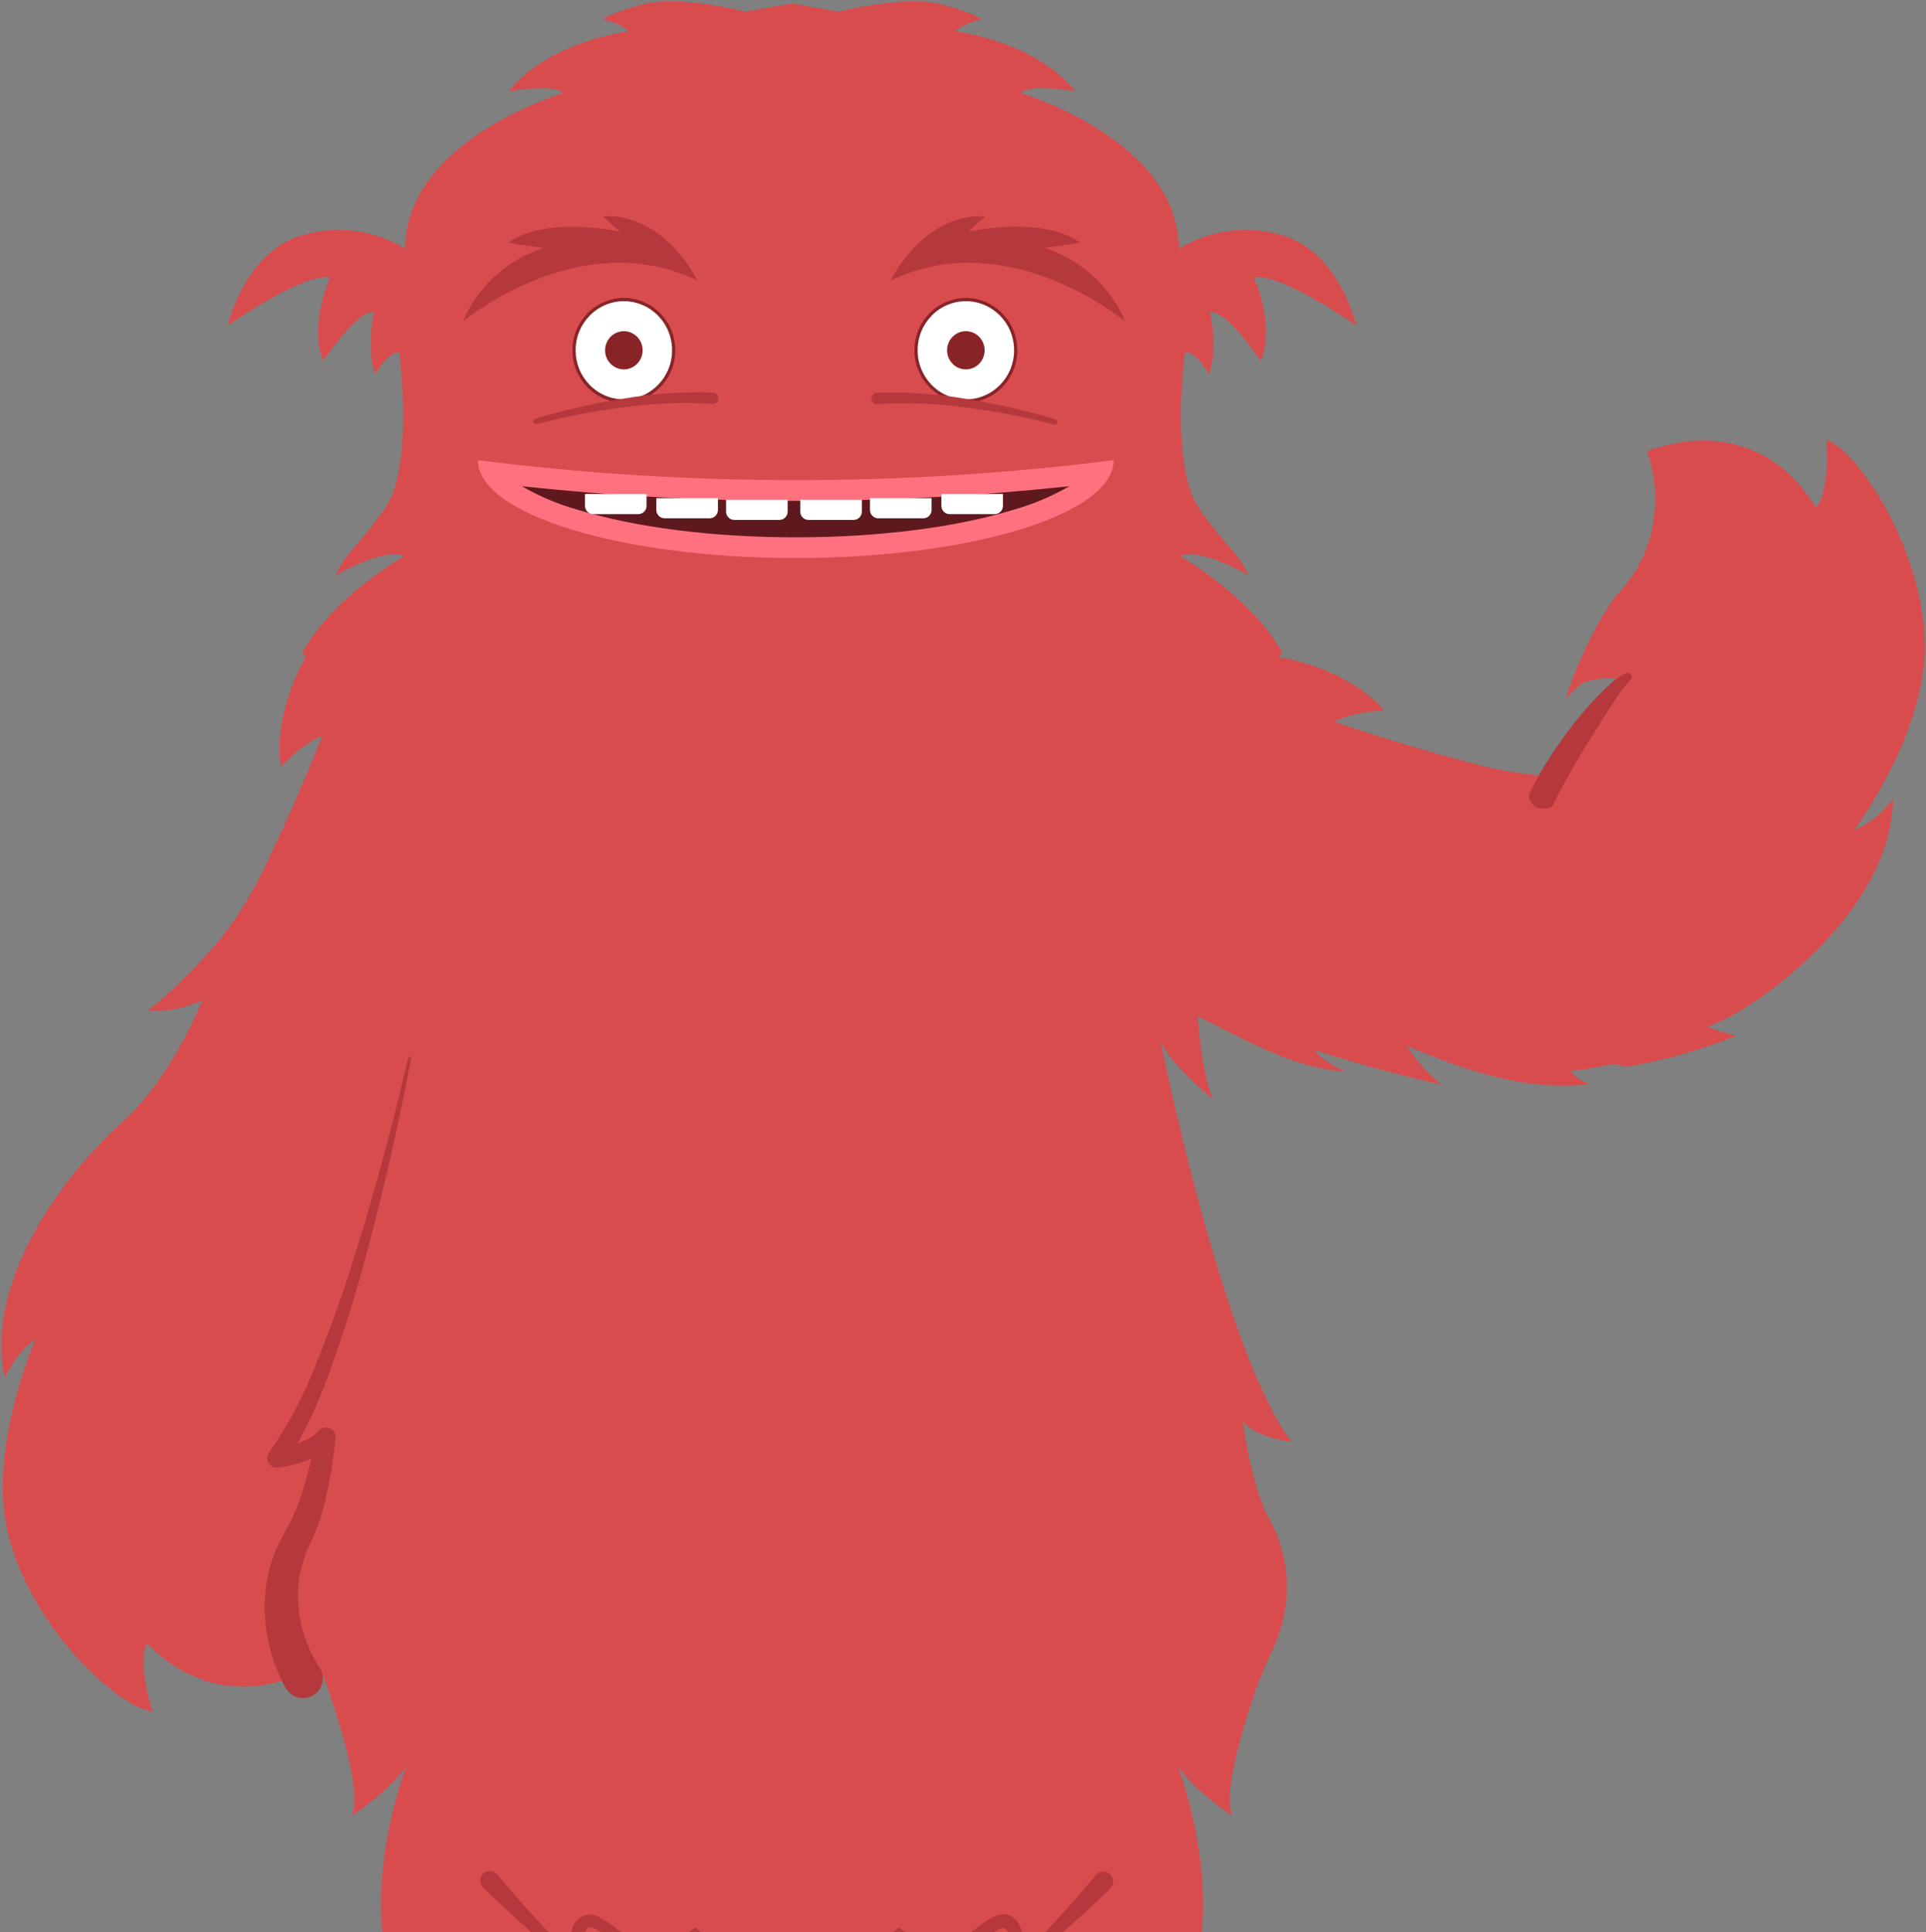 <svg viewBox="0 0 598 600" version="1.1" xmlns="http://www.w3.org/2000/svg" xmlns:xlink="http://www.w3.org/1999/xlink" id="SJdKnuHb7"><rect x="0" y="0" width="598" height="600" fill="#808080" stroke="none"/><style>@-webkit-keyframes Hkux_K2OSWm_ryc2dtBZX_Animation{0%{-webkit-transform: translate(0px, 0px);transform: translate(0px, 0px);}25%{-webkit-transform: translate(0px, 0px);transform: translate(0px, 0px);}26%{-webkit-transform: translate(0px, -5px);transform: translate(0px, -5px);}27%{-webkit-transform: translate(0px, 0px);transform: translate(0px, 0px);}28.00%{-webkit-transform: translate(0px, -5px);transform: translate(0px, -5px);}29.33%{-webkit-transform: translate(0px, 0px);transform: translate(0px, 0px);}100%{-webkit-transform: translate(0px, 0px);transform: translate(0px, 0px);}}@keyframes Hkux_K2OSWm_ryc2dtBZX_Animation{0%{-webkit-transform: translate(0px, 0px);transform: translate(0px, 0px);}25%{-webkit-transform: translate(0px, 0px);transform: translate(0px, 0px);}26%{-webkit-transform: translate(0px, -5px);transform: translate(0px, -5px);}27%{-webkit-transform: translate(0px, 0px);transform: translate(0px, 0px);}28.00%{-webkit-transform: translate(0px, -5px);transform: translate(0px, -5px);}29.33%{-webkit-transform: translate(0px, 0px);transform: translate(0px, 0px);}100%{-webkit-transform: translate(0px, 0px);transform: translate(0px, 0px);}}@-webkit-keyframes HyVedt2OrWm_BJsMZKSZQ_Animation{0%{-webkit-transform: translate(-20px, 50px);transform: translate(-20px, 50px);}64%{-webkit-transform: translate(-20px, 50px);transform: translate(-20px, 50px);}66.33%{-webkit-transform: translate(-20px, -20px);transform: translate(-20px, -20px);}68.33%{-webkit-transform: translate(-20px, -30px);transform: translate(-20px, -30px);}70.33%{-webkit-transform: translate(-20px, -20px);transform: translate(-20px, -20px);}72.33%{-webkit-transform: translate(-20px, -30px);transform: translate(-20px, -30px);}74.33%{-webkit-transform: translate(-20px, -20px);transform: translate(-20px, -20px);}76.33%{-webkit-transform: translate(-20px, -30px);transform: translate(-20px, -30px);}78.67%{-webkit-transform: translate(-20px, -20px);transform: translate(-20px, -20px);}80.67%{-webkit-transform: translate(-20px, -30px);transform: translate(-20px, -30px);}82.67%{-webkit-transform: translate(-20px, -20px);transform: translate(-20px, -20px);}84.67%{-webkit-transform: translate(-20px, -30px);transform: translate(-20px, -30px);}86.67%{-webkit-transform: translate(-20px, -20px);transform: translate(-20px, -20px);}100%{-webkit-transform: translate(-20px, 50px);transform: translate(-20px, 50px);}}@keyframes HyVedt2OrWm_BJsMZKSZQ_Animation{0%{-webkit-transform: translate(-20px, 50px);transform: translate(-20px, 50px);}64%{-webkit-transform: translate(-20px, 50px);transform: translate(-20px, 50px);}66.33%{-webkit-transform: translate(-20px, -20px);transform: translate(-20px, -20px);}68.33%{-webkit-transform: translate(-20px, -30px);transform: translate(-20px, -30px);}70.33%{-webkit-transform: translate(-20px, -20px);transform: translate(-20px, -20px);}72.33%{-webkit-transform: translate(-20px, -30px);transform: translate(-20px, -30px);}74.33%{-webkit-transform: translate(-20px, -20px);transform: translate(-20px, -20px);}76.33%{-webkit-transform: translate(-20px, -30px);transform: translate(-20px, -30px);}78.67%{-webkit-transform: translate(-20px, -20px);transform: translate(-20px, -20px);}80.67%{-webkit-transform: translate(-20px, -30px);transform: translate(-20px, -30px);}82.67%{-webkit-transform: translate(-20px, -20px);transform: translate(-20px, -20px);}84.67%{-webkit-transform: translate(-20px, -30px);transform: translate(-20px, -30px);}86.67%{-webkit-transform: translate(-20px, -20px);transform: translate(-20px, -20px);}100%{-webkit-transform: translate(-20px, 50px);transform: translate(-20px, 50px);}}@-webkit-keyframes HyVedt2OrWm_SJPJWtSWm_Animation{0%{-webkit-transform: rotate(50deg);transform: rotate(50deg);}64%{-webkit-transform: rotate(50deg);transform: rotate(50deg);}66.33%{-webkit-transform: rotate(-10deg);transform: rotate(-10deg);}68.33%{-webkit-transform: rotate(-20deg);transform: rotate(-20deg);}70.33%{-webkit-transform: rotate(-10deg);transform: rotate(-10deg);}72.33%{-webkit-transform: rotate(-20deg);transform: rotate(-20deg);}74.33%{-webkit-transform: rotate(-10deg);transform: rotate(-10deg);}76.33%{-webkit-transform: rotate(-20deg);transform: rotate(-20deg);}78.67%{-webkit-transform: rotate(-10deg);transform: rotate(-10deg);}80.67%{-webkit-transform: rotate(-20deg);transform: rotate(-20deg);}82.67%{-webkit-transform: rotate(-10deg);transform: rotate(-10deg);}84.67%{-webkit-transform: rotate(-20deg);transform: rotate(-20deg);}86.67%{-webkit-transform: rotate(-10deg);transform: rotate(-10deg);}100%{-webkit-transform: rotate(50deg);transform: rotate(50deg);}}@keyframes HyVedt2OrWm_SJPJWtSWm_Animation{0%{-webkit-transform: rotate(50deg);transform: rotate(50deg);}64%{-webkit-transform: rotate(50deg);transform: rotate(50deg);}66.33%{-webkit-transform: rotate(-10deg);transform: rotate(-10deg);}68.33%{-webkit-transform: rotate(-20deg);transform: rotate(-20deg);}70.33%{-webkit-transform: rotate(-10deg);transform: rotate(-10deg);}72.33%{-webkit-transform: rotate(-20deg);transform: rotate(-20deg);}74.33%{-webkit-transform: rotate(-10deg);transform: rotate(-10deg);}76.33%{-webkit-transform: rotate(-20deg);transform: rotate(-20deg);}78.67%{-webkit-transform: rotate(-10deg);transform: rotate(-10deg);}80.67%{-webkit-transform: rotate(-20deg);transform: rotate(-20deg);}82.67%{-webkit-transform: rotate(-10deg);transform: rotate(-10deg);}84.67%{-webkit-transform: rotate(-20deg);transform: rotate(-20deg);}86.67%{-webkit-transform: rotate(-10deg);transform: rotate(-10deg);}100%{-webkit-transform: rotate(50deg);transform: rotate(50deg);}}@-webkit-keyframes BkWuY2_B-m_H1jA2_rWX_Animation{0%{-webkit-transform: translate(0px, 600px);transform: translate(0px, 600px);}6.33%{-webkit-transform: translate(0px, 490px);transform: translate(0px, 490px);}11%{-webkit-transform: translate(0px, 490px);transform: translate(0px, 490px);}15%{-webkit-transform: translate(0px, 600px);transform: translate(0px, 600px);}20%{-webkit-transform: translate(0px, 600px);transform: translate(0px, 600px);}25%{-webkit-transform: translate(0px, 490px);transform: translate(0px, 490px);}30%{-webkit-transform: translate(0px, 490px);transform: translate(0px, 490px);}35%{-webkit-transform: translate(0px, 490px);transform: translate(0px, 490px);}37.67%{-webkit-transform: translate(0px, 600px);transform: translate(0px, 600px);}42%{-webkit-transform: translate(0px, 600px);transform: translate(0px, 600px);}47%{-webkit-transform: translate(0px, 440px);transform: translate(0px, 440px);}50%{-webkit-transform: translate(0px, 600px);transform: translate(0px, 600px);}55.00%{-webkit-transform: translate(0px, 600px);transform: translate(0px, 600px);}64%{-webkit-transform: translate(0px, 320px);transform: translate(0px, 320px);}94.67%{-webkit-transform: translate(0px, 320px);transform: translate(0px, 320px);}99.67%{-webkit-transform: translate(0px, 600px);transform: translate(0px, 600px);}100%{-webkit-transform: translate(0px, 600px);transform: translate(0px, 600px);}}@keyframes BkWuY2_B-m_H1jA2_rWX_Animation{0%{-webkit-transform: translate(0px, 600px);transform: translate(0px, 600px);}6.33%{-webkit-transform: translate(0px, 490px);transform: translate(0px, 490px);}11%{-webkit-transform: translate(0px, 490px);transform: translate(0px, 490px);}15%{-webkit-transform: translate(0px, 600px);transform: translate(0px, 600px);}20%{-webkit-transform: translate(0px, 600px);transform: translate(0px, 600px);}25%{-webkit-transform: translate(0px, 490px);transform: translate(0px, 490px);}30%{-webkit-transform: translate(0px, 490px);transform: translate(0px, 490px);}35%{-webkit-transform: translate(0px, 490px);transform: translate(0px, 490px);}37.67%{-webkit-transform: translate(0px, 600px);transform: translate(0px, 600px);}42%{-webkit-transform: translate(0px, 600px);transform: translate(0px, 600px);}47%{-webkit-transform: translate(0px, 440px);transform: translate(0px, 440px);}50%{-webkit-transform: translate(0px, 600px);transform: translate(0px, 600px);}55.00%{-webkit-transform: translate(0px, 600px);transform: translate(0px, 600px);}64%{-webkit-transform: translate(0px, 320px);transform: translate(0px, 320px);}94.67%{-webkit-transform: translate(0px, 320px);transform: translate(0px, 320px);}99.67%{-webkit-transform: translate(0px, 600px);transform: translate(0px, 600px);}100%{-webkit-transform: translate(0px, 600px);transform: translate(0px, 600px);}}#SJdKnuHb7 *{-webkit-animation-duration: 10s;animation-duration: 10s;-webkit-animation-iteration-count: infinite;animation-iteration-count: infinite;-webkit-animation-timing-function: cubic-bezier(0, 0, 1, 1);animation-timing-function: cubic-bezier(0, 0, 1, 1);}#HJedt3OBb7{stroke: none;stroke-width: 1;fill: none;}#H1GOF3dH-X{-webkit-transform:  translate(70px, 0px);transform:  translate(70px, 0px);}#rJXOF3dSZ7{fill: #D84C4E;}#S1E_FnOHWQ{-webkit-transform:  translate(78.339px, 142.828px);transform:  translate(78.339px, 142.828px);}#S1SdYhOSbQ{fill: #FF717F;}#BJ8_FhdBWX{fill: #5E191E;}#S1DuFhOr-Q{-webkit-transform:  translate(131.888px, 14.41px) scale(-1, 1) translate(-131.888px, -14.41px) translate(99.888px, 9.41px);transform:  translate(131.888px, 14.41px) scale(-1, 1) translate(-131.888px, -14.41px) translate(99.888px, 9.41px);fill: #FFFFFF;}#SytdKndBbX{-webkit-transform:  translate(10.346px, 4.282px) rotate(4.9deg) translate(-10.346px, -4.282px);transform:  translate(10.346px, 4.282px) rotate(4.9deg) translate(-10.346px, -4.282px);}#S1cdthuBbX{-webkit-transform:  translate(32.503px, 5.576px) rotate(3deg) translate(-32.503px, -5.576px);transform:  translate(32.503px, 5.576px) rotate(3deg) translate(-32.503px, -5.576px);}#HJouKnOBZX{-webkit-transform:  translate(32.467px, 9.41px);transform:  translate(32.467px, 9.41px);fill: #FFFFFF;}#rya_FhdrZX{-webkit-transform:  translate(10.346px, 4.282px) rotate(4.9deg) translate(-10.346px, -4.282px);transform:  translate(10.346px, 4.282px) rotate(4.9deg) translate(-10.346px, -4.282px);}#HyAOF2_rZm{-webkit-transform:  translate(32.503px, 5.576px) rotate(3deg) translate(-32.503px, -5.576px);transform:  translate(32.503px, 5.576px) rotate(3deg) translate(-32.503px, -5.576px);}#HyJedKn_HWX{fill: #B4383C;}#HklguK2ur-X{fill: #B4383C;}#H1Zx_Y2dSZX{-webkit-transform:  translate(0px, 202px);transform:  translate(0px, 202px);}#ryGeOK2dH-Q{fill: #D84C4E;}#Hk7ldtndBWX{fill: #B4383C;}#HyVedt2OrWm{-webkit-transform:  translate(340px, 136px);transform:  translate(340px, 136px);}#S1rxdY3uSZX{fill: #D84C4E;}#BJ8lOYn_r-Q{fill: #D84C4E;}#HyDx_K2OBbQ{fill: #B4383C;}#Hkux_K2OSWm{-webkit-transform:  translate(143px, 67px);transform:  translate(143px, 67px);fill: #B4383C;}#SJsgut2drWQ{-webkit-transform:  translate(165px, 93px);transform:  translate(165px, 93px);}#SJ2xdKnuB-m{stroke: #882428;fill: #FFFFFF;}#HkTeuFhOr-7{fill: #882428;}#BJAeOKhOrZm{fill: #B4383C;}#rk1-_KndrWQ{stroke: #882428;fill: #FFFFFF;}#SkxbOthdBW7{fill: #882428;}#SJZWOFhdrWm{fill: #B4383C;}#BkWuY2_B-m_H1jA2_rWX{-webkit-animation-name: BkWuY2_B-m_H1jA2_rWX_Animation;animation-name: BkWuY2_B-m_H1jA2_rWX_Animation;-webkit-animation-timing-function: cubic-bezier(0.42, 0, 0.58, 1);animation-timing-function: cubic-bezier(0.42, 0, 0.58, 1);-webkit-transform-origin: 50% 50%;transform-origin: 50% 50%;transform-box: fill-box;}#HyVedt2OrWm_SJPJWtSWm{-webkit-animation-name: HyVedt2OrWm_SJPJWtSWm_Animation;animation-name: HyVedt2OrWm_SJPJWtSWm_Animation;-webkit-transform-origin: 50% 50%;transform-origin: 50% 50%;transform-box: fill-box;}#HyVedt2OrWm_BJsMZKSZQ{-webkit-animation-name: HyVedt2OrWm_BJsMZKSZQ_Animation;animation-name: HyVedt2OrWm_BJsMZKSZQ_Animation;-webkit-transform-origin: 50% 50%;transform-origin: 50% 50%;transform-box: fill-box;}#Hkux_K2OSWm_ryc2dtBZX{-webkit-animation-name: Hkux_K2OSWm_ryc2dtBZX_Animation;animation-name: Hkux_K2OSWm_ryc2dtBZX_Animation;-webkit-animation-timing-function: cubic-bezier(0.42, 0, 0.58, 1);animation-timing-function: cubic-bezier(0.42, 0, 0.58, 1);-webkit-transform-origin: 50% 50%;transform-origin: 50% 50%;transform-box: fill-box;}</style>
    <!-- Generator: Sketch 50.2 (55047) - http://www.bohemiancoding.com/sketch -->
    <title>The IT Monster Illustration02-happy01</title>
    <desc>Created with Sketch.</desc>
    <defs/>
    <g id="HJedt3OBb7" fill-rule="evenodd">
        <g id="BkWuY2_B-m_H1jA2_rWX" data-animator-group="true" data-animator-type="0"><g id="BkWuY2_B-m" fill-rule="nonzero">
            <g id="H1GOF3dH-X">
                <path d="M331.026,447.774 C309.406,418.894 290.26,322.868 290.26,322.868 C293.12,330.583 306.571,341.178 306.571,341.178 C296.264,316.362 303.711,232.525 303.711,232.525 L328.088,202.591 C318.502,185.232 296.418,172.708 296.418,172.708 C302.603,169.802 317.677,178.649 317.677,178.649 C314.199,171.268 311.699,171.088 302.448,158.076 C293.197,145.063 297.861,109.548 297.861,109.548 C300.67,108.34 305.437,116.132 305.437,116.132 C308.169,108.005 305.747,96.921 305.747,96.921 C310.9,96.124 321.44,112.12 321.44,112.12 C326.13,100.625 319.275,86.069 319.275,86.069 C328.062,84.783 351.177,101.113 351.177,101.113 C351.177,101.113 345.765,77.557 327.341,72.825 C316.733,69.899 305.384,71.501 296.006,77.248 C296.006,43.482 247.045,28.926 247.045,28.926 C249.468,25.712 263.95,28.386 263.95,28.386 C251.22,12.622 226.739,9.742 226.739,9.742 C228.518,7.324 234.65,6.039 234.65,6.039 C234.65,6.039 233.671,4.418 222.41,1.384 C211.149,-1.651 190.354,3.621 190.354,3.621 L175.923,1.05 L161.467,3.621 C161.467,3.621 140.698,-1.676 129.437,1.384 C118.176,4.444 117.196,6.039 117.196,6.039 C117.196,6.039 123.304,7.324 125.082,9.742 C125.082,9.742 100.601,12.622 87.872,28.386 C87.872,28.386 102.379,25.815 104.776,28.926 C104.776,28.926 55.815,43.482 55.815,77.248 C46.446,71.503 35.105,69.901 24.506,72.825 C6.056,77.557 0.67,101.113 0.67,101.113 C0.67,101.113 23.862,84.783 32.546,86.069 C32.546,86.069 25.717,100.625 30.381,112.12 C30.381,112.12 40.921,96.124 46.075,96.921 C46.075,96.921 43.652,108.005 46.41,116.132 C46.41,116.132 51.151,108.417 53.96,109.548 C53.96,109.548 58.65,145.14 49.373,158.076 C40.096,171.011 37.622,171.191 34.169,178.649 C34.169,178.649 49.218,169.802 55.429,172.708 C55.429,172.708 33.448,185.232 23.862,202.591 L48.213,232.525 C48.213,232.525 55.557,316.362 45.379,341.178 C45.379,341.178 58.83,330.583 61.665,322.868 C61.665,322.868 42.518,418.894 20.898,447.774 C20.898,447.774 32.726,446.154 35.999,441.268 C35.999,441.268 33.422,460.89 27.985,471.253 C24.761,476.917 22.834,483.223 22.342,489.718 C21.935,497.301 23.367,504.87 26.516,511.783 C28.552,516.232 30.562,520.681 32.134,525.284 C36.179,537.114 42.235,557.096 39.246,563.859 C39.246,563.859 52.285,555.193 56.305,547.966 C56.305,547.966 44.219,578.826 49.708,607.115 C55.197,635.403 69.344,657.417 74.987,659.011 C80.631,660.605 89.16,647.927 97.38,654.845 C105.6,661.763 127.324,666.417 139.409,660.94 C151.495,655.462 156.494,650.833 158.246,655.976 C159.998,661.12 167.033,661.711 175.923,657.725 C184.814,661.711 191.823,661.094 193.601,655.976 C195.379,650.859 200.352,655.488 212.438,660.94 C224.523,666.392 246.272,661.763 254.467,654.845 C262.661,647.927 271.216,660.631 276.86,659.011 C282.503,657.391 296.676,635.403 302.139,607.115 C307.602,578.826 295.542,547.966 295.542,547.966 C299.562,555.193 312.627,563.859 312.627,563.859 C309.612,557.121 315.668,537.14 319.713,525.284 C321.311,520.681 323.295,516.232 325.331,511.783 C328.48,504.87 329.912,497.301 329.505,489.718 C329.01,483.227 327.092,476.924 323.888,471.253 C318.322,460.967 315.874,441.268 315.874,441.268 C319.198,446.154 331.026,447.774 331.026,447.774 Z" id="rJXOF3dSZ7"/>
                <g id="S1E_FnOHWQ">
                    <path d="M98.744,6.272 C131.74,6.269 164.703,4.199 197.439,0.074 C197.439,16.842 153.245,30.446 98.744,30.446 C44.243,30.446 0.05,16.842 0.05,0.074 C32.786,4.201 65.749,6.271 98.744,6.272 Z" id="S1SdYhOSbQ"/>
                    <path d="M98.744,12.701 C70.338,12.696 41.952,11.177 13.707,8.149 C19.087,11.266 24.835,13.702 30.818,15.402 C48.856,20.956 72.976,24.017 98.719,24.017 C124.462,24.017 148.504,20.956 166.542,15.402 C172.533,13.701 178.289,11.265 183.678,8.149 C155.468,11.173 127.117,12.693 98.744,12.701 Z" id="BJ8_FhdBWX"/>
                    <g id="S1DuFhOr-Q">
                        <path d="M44.554,2.957 L63.752,2.957 L63.752,6.635 C63.752,8.055 62.598,9.207 61.175,9.207 L47.208,9.207 C45.785,9.207 44.632,8.055 44.632,6.635 L44.632,2.957 L44.554,2.957 Z" id="rk_dK3dHZm"/>
                        <path d="M0.747,1.157 L19.945,1.157 L19.945,4.835 C19.945,6.255 18.791,7.406 17.368,7.406 L3.401,7.406 C1.978,7.406 0.825,6.255 0.825,4.835 L0.825,1.157 L0.747,1.157 Z" id="SytdKndBbX"/>
                        <path d="M22.905,2.452 L42.102,2.452 L42.102,6.129 C42.102,7.549 40.949,8.701 39.525,8.701 L25.559,8.701 C24.136,8.701 22.982,7.549 22.982,6.129 L22.982,2.452 L22.905,2.452 Z" id="S1cdthuBbX"/>
                    </g>
                    <g id="HJouKnOBZX">
                        <path d="M44.554,2.957 L63.752,2.957 L63.752,6.635 C63.752,8.055 62.598,9.207 61.175,9.207 L47.208,9.207 C45.785,9.207 44.632,8.055 44.632,6.635 L44.632,2.957 L44.554,2.957 Z" id="SJ2dtnOr-Q"/>
                        <path d="M0.747,1.157 L19.945,1.157 L19.945,4.835 C19.945,6.255 18.791,7.406 17.368,7.406 L3.401,7.406 C1.978,7.406 0.825,6.255 0.825,4.835 L0.825,1.157 L0.747,1.157 Z" id="rya_FhdrZX"/>
                        <path d="M22.905,2.452 L42.102,2.452 L42.102,6.129 C42.102,7.549 40.949,8.701 39.525,8.701 L25.559,8.701 C24.136,8.701 22.982,7.549 22.982,6.129 L22.982,2.452 L22.905,2.452 Z" id="HyAOF2_rZm"/>
                    </g>
                </g>
                <path d="M274.515,581.861 C273.904,581.35 273.115,581.103 272.321,581.176 C271.528,581.248 270.796,581.634 270.289,582.247 C266.501,586.773 262.558,591.273 258.564,595.645 C256.58,597.831 254.544,599.991 252.431,602.074 C250.936,603.514 249.416,604.98 247.844,606.266 C247.968,604.626 247.898,602.978 247.638,601.354 C247.458,599.985 247.031,598.661 246.375,597.445 C245.516,595.815 243.925,594.696 242.098,594.436 C241.64,594.333 241.164,594.333 240.706,594.436 C240.276,594.511 239.854,594.623 239.443,594.771 C238.81,595.048 238.191,595.357 237.588,595.696 C236.515,596.32 235.474,596.998 234.47,597.728 C232.537,599.143 230.682,600.583 228.853,602.023 C225.142,604.852 221.586,607.783 217.798,610.304 C214.762,612.426 211.416,614.065 207.877,615.164 C208.958,613.229 209.897,611.217 210.686,609.146 C211.282,607.676 211.697,606.139 211.922,604.569 C212.1,603.669 212.1,602.743 211.922,601.843 C211.691,600.683 210.98,599.674 209.964,599.065 L209.011,598.5 L208.083,599.323 C204.991,602.229 201.692,605.032 198.342,607.603 C196.642,608.863 194.889,610.175 193.189,611.152 C191.91,611.936 190.544,612.566 189.117,613.03 C188.679,612.258 188.241,611.538 187.726,610.792 C186.96,609.657 186.098,608.591 185.149,607.603 C183.178,605.45 180.552,604.003 177.676,603.489 L177.315,603.489 C174.439,604.003 171.812,605.45 169.842,607.603 C168.9,608.597 168.039,609.663 167.265,610.792 C166.776,611.538 166.312,612.258 165.874,613.03 C164.455,612.565 163.097,611.935 161.828,611.152 C160.05,610.072 158.323,608.863 156.674,607.603 C153.279,605.012 150.019,602.248 146.908,599.323 L145.98,598.5 L145.052,599.065 C144.029,599.671 143.308,600.679 143.068,601.843 C142.89,602.743 142.89,603.669 143.068,604.569 C143.294,606.139 143.709,607.676 144.305,609.146 C144.976,611.242 145.777,613.295 146.702,615.293 C143.165,614.189 139.819,612.549 136.781,610.432 C132.993,607.86 129.437,604.98 125.726,602.151 C123.896,600.711 122.041,599.271 120.108,597.857 C119.129,597.162 118.124,596.468 117.016,595.825 C116.475,595.491 115.753,595.208 115.135,594.899 C114.727,594.745 114.304,594.633 113.872,594.565 C113.414,594.461 112.939,594.461 112.481,594.565 C110.746,594.792 109.209,595.795 108.306,597.291 C107.662,598.511 107.235,599.834 107.044,601.2 C106.779,602.823 106.718,604.473 106.863,606.112 C105.265,604.826 103.745,603.36 102.251,601.92 C100.163,599.837 98.128,597.677 96.118,595.491 C92.123,591.119 88.207,586.618 84.419,582.092 C84.364,582.004 84.294,581.925 84.212,581.861 C83.444,581.117 82.335,580.838 81.305,581.131 C80.275,581.423 79.479,582.241 79.218,583.278 C78.957,584.314 79.269,585.411 80.038,586.156 C84.367,590.347 88.748,594.436 93.257,598.422 C95.525,600.428 97.793,602.383 100.163,604.286 C102.526,606.228 105.062,607.949 107.739,609.429 L109.569,610.406 L109.414,608.401 C109.716,606.213 110.164,604.048 110.754,601.92 C111.008,601.013 111.39,600.147 111.888,599.348 C112.378,598.654 112.713,598.448 113.048,598.448 C113.153,598.397 113.277,598.397 113.383,598.448 C113.511,598.448 113.589,598.448 113.795,598.448 C114.241,598.617 114.672,598.823 115.083,599.065 C116.045,599.593 116.974,600.176 117.866,600.814 C119.722,602.1 121.551,603.386 123.432,604.903 C127.156,607.805 131.054,610.476 135.106,612.901 C137.179,614.15 139.361,615.208 141.625,616.064 C143.948,616.99 146.417,617.495 148.918,617.556 L151.031,617.556 L149.923,615.833 C148.592,613.291 147.48,610.641 146.599,607.912 C146.141,606.625 145.847,605.286 145.722,603.926 C145.654,603.465 145.654,602.997 145.722,602.537 C148.48,605.109 151.263,607.68 154.252,610.046 C156.004,611.409 157.782,612.618 159.689,613.93 C161.735,615.324 164.054,616.27 166.492,616.707 L167.755,616.861 L168.347,615.55 C168.778,614.431 169.295,613.348 169.894,612.309 C170.488,611.252 171.169,610.246 171.929,609.301 C173.282,607.484 175.176,606.143 177.341,605.469 C179.512,606.13 181.41,607.474 182.752,609.301 C183.521,610.24 184.203,611.247 184.788,612.309 C185.387,613.348 185.903,614.431 186.334,615.55 L186.927,616.861 L188.189,616.707 C190.628,616.27 192.946,615.324 194.992,613.93 C196.871,612.73 198.686,611.434 200.43,610.046 C203.419,607.655 206.228,605.16 208.959,602.537 C209.028,602.997 209.028,603.465 208.959,603.926 C208.832,605.283 208.546,606.621 208.109,607.912 C207.219,610.642 206.098,613.292 204.759,615.833 L203.651,617.864 L205.764,617.864 C208.256,617.804 210.717,617.298 213.03,616.373 C215.295,615.517 217.477,614.458 219.55,613.21 C223.61,610.785 227.517,608.114 231.249,605.212 C233.104,603.823 234.96,602.409 236.815,601.123 C237.702,600.491 238.623,599.907 239.572,599.374 C239.983,599.132 240.414,598.925 240.861,598.757 C241.093,598.757 241.144,598.757 241.273,598.757 C241.379,598.706 241.502,598.706 241.608,598.757 C241.969,598.757 242.304,598.963 242.793,599.657 C243.283,600.458 243.656,601.323 243.901,602.229 C244.488,604.359 244.944,606.523 245.267,608.709 L245.113,610.715 L246.942,609.738 C249.628,608.258 252.173,606.537 254.544,604.594 C256.898,602.691 259.191,600.737 261.424,598.731 C265.934,594.745 270.314,590.656 274.669,586.464 L274.876,586.233 C275.434,585.616 275.711,584.797 275.643,583.969 C275.575,583.141 275.166,582.378 274.515,581.861 Z" id="HyJedKn_HWX"/>
                <path d="M177.289,659.011 C176.578,659.011 176.001,658.435 176.001,657.725 L176.001,604.62 C176.001,603.91 176.578,603.334 177.289,603.334 C178.001,603.334 178.578,603.91 178.578,604.62 L178.578,657.699 C178.585,658.045 178.452,658.379 178.209,658.625 C177.967,658.872 177.635,659.011 177.289,659.011 Z" id="HklguK2ur-X"/>
            </g>
            <g id="H1Zx_Y2dSZX">
                <path d="M94.525,243.097 C115.377,211.813 133.098,124.545 133.849,120.727 L131.262,120.035 C129.451,124.929 122.931,131.181 118.818,134.793 C126.812,106.097 120.551,33.613 120.266,30.359 L120.266,29.872 L95.896,0.202 L94.965,1.867 C85.263,19.341 86.815,32.972 86.893,33.561 L87.229,36.124 L89.092,34.253 C92.229,30.968 95.958,28.291 100.087,26.362 C97.836,32.024 91.136,48.627 83.892,63.616 C80.069,72.235 75.306,80.414 69.689,88.008 C63.367,95.772 56.363,102.966 48.759,109.505 L45.758,111.887 L49.587,111.887 C54.213,111.699 58.746,110.537 62.885,108.48 C59.521,116.551 51.036,134.588 38.023,146.374 C18.542,164.002 -2.88,194.415 0.846,222.138 L1.337,225.853 L3.252,222.6 C5.144,219.126 7.796,216.115 11.013,213.786 C7.572,222.061 -3.475,251.578 2.812,275.457 C10.056,302.847 34.297,325.625 45.085,328.879 L47.388,329.571 L46.715,327.29 C44.982,321.449 43.404,311.738 45.732,308.279 C50.234,313.198 70.413,332.056 100.061,314.223 L101.148,313.557 L100.501,312.481 C95.846,304.713 93.631,295.75 94.137,286.731 C94.593,280.419 96.477,274.29 99.647,268.796 C105.261,258.393 107.719,239.279 107.822,238.485 L108.521,233.079 L105.468,237.614 C103.89,240.458 98.431,242.226 94.525,243.097 Z" id="ryGeOK2dH-Q"/>
                <path d="M112.841,190.828 C118.662,169.588 123.552,148.168 127.666,126.594 C127.686,126.359 127.534,126.143 127.303,126.082 C127.062,126.033 126.824,126.179 126.76,126.415 C121.819,147.784 116.127,168.999 109.53,189.855 C106.236,200.308 102.562,210.557 98.509,220.601 C94.754,230.659 89.73,240.206 83.555,249.016 C83.096,249.635 82.893,250.405 82.986,251.168 C83.201,252.795 84.707,253.942 86.35,253.73 C87.928,253.499 89.325,253.192 90.799,252.859 C92.274,252.526 93.697,252.065 95.146,251.552 L96.646,250.963 C95.767,254.832 94.732,258.649 93.516,262.39 C92.585,265.286 91.426,268.104 90.049,270.82 C89.428,271.973 88.471,273.561 87.669,275.099 C86.867,276.636 86.117,278.276 85.444,279.916 C84.055,283.294 83.099,286.832 82.598,290.446 C82.147,294.041 82.069,297.673 82.365,301.284 C82.98,308.58 85.13,315.667 88.678,322.089 L88.911,322.474 C90.747,325.304 94.552,326.124 97.409,324.305 C100.267,322.487 101.095,318.719 99.259,315.889 C96.09,311.07 93.967,305.652 93.024,299.978 C92.557,297.124 92.384,294.231 92.507,291.343 C92.677,288.477 93.216,285.644 94.111,282.913 C94.555,281.487 95.073,280.085 95.663,278.711 C96.232,277.302 96.879,276.149 97.681,274.253 C99.003,271.045 100.067,267.738 100.863,264.363 C102.417,257.853 103.515,251.243 104.149,244.583 C104.281,243.458 103.773,242.353 102.829,241.713 C101.441,240.82 99.585,241.196 98.664,242.559 C98.07,243.313 97.32,243.933 96.465,244.378 C95.411,244.983 94.302,245.489 93.154,245.89 L92.403,246.095 C96.597,238.424 100.137,230.419 102.985,222.164 C106.676,211.83 109.961,201.385 112.841,190.828 Z" id="Hk7ldtndBWX"/>
            </g>
            <g id="HyVedt2OrWm_BJsMZKSZQ" data-animator-group="true" data-animator-type="0"><g id="HyVedt2OrWm_SJPJWtSWm" data-animator-group="true" data-animator-type="1"><g id="HyVedt2OrWm">
                <path d="M199.09,185.657 C188.062,182.83 178.137,178.307 171.033,168.721 C170.581,167.924 170.842,166.911 171.623,166.434 C178.321,161.615 184.032,155.551 188.447,148.572 C190.499,145.488 189.729,147.339 188.832,145.797 C187.934,144.255 186.267,142.79 185.37,140.965 C184.983,140.309 185.088,139.474 185.626,138.935 C190.499,134.848 196.372,132.895 201.835,129.76 C204.989,127.961 208.067,126.136 208.887,122.769 C208.887,122.538 208.887,119.454 208.887,118.297 L205.553,118.657 C188.216,120.919 168.982,115.676 160.672,113.003 C164.879,111.183 168.661,108.505 171.777,105.139 L174.342,102.286 L170.597,103.006 C160.734,104.562 150.753,105.233 140.771,105.011 C131.363,104.305 122.059,102.582 113.021,99.871 C96.941,95.681 79.938,90.027 74.167,88.074 C78.281,86.193 82.707,85.095 87.221,84.836 L89.786,84.63 L87.991,82.677 C87.606,82.266 78.168,72.243 58.6,68.311 C55.173,67.589 51.61,67.875 48.341,69.133 C44.275,71.052 40.452,73.45 36.954,76.278 C30.774,80.878 24.439,85.633 20.412,92.212 C17.848,96.427 16.36,101.156 14.129,105.55 C11.128,111.41 6.846,116.55 4.101,122.564 C-0.797,133.332 -0.182,145.694 0.537,157.516 C0.515,160.035 1.022,162.53 2.024,164.84 C4.409,169.338 9.923,170.854 14.847,172.422 C36.441,179.412 55.394,195.372 78.04,196.76 C74.153,195.291 70.647,192.963 67.781,189.949 C80.895,194.13 94.154,197.754 107.559,200.82 C103.318,197.392 99.663,193.295 96.736,188.69 C114.817,196.4 134.231,203.056 153.722,200.615 C151.203,200.014 149.005,198.481 147.567,196.323 C148.054,197.042 158.467,194.781 159.775,194.601 C161.513,194.353 163.286,194.584 164.904,195.269 C176.606,193.282 188.065,190.06 199.09,185.657 Z" id="S1rxdY3uSZX"/>
                <path d="M257.615,63.402 C258.256,88.151 240.868,114.494 235.688,121.767 C239.351,120.241 242.628,117.914 245.279,114.956 L247.844,112.207 L247.485,115.959 C245.869,132.638 235.688,147.339 224.198,158.904 C218.158,165.024 211.516,170.517 204.374,175.3 C199.706,178.384 188.781,185.118 182.908,183.55 C186.255,184.438 189.703,184.888 193.166,184.886 C180.691,189.982 167.254,192.28 153.799,191.62 C152.106,191.62 150.157,191.234 149.388,189.718 L150.824,187.585 C149.308,188.096 147.676,188.15 146.131,187.739 C145.381,187.489 144.773,186.933 144.455,186.208 C144.137,185.483 144.141,184.658 144.464,183.935 C145.156,182.83 147.028,181.597 145.9,180.8 C136.551,182.727 126.909,182.727 117.561,180.8 C114.996,180.286 112.047,178.873 112.303,176.354 C112.63,175.089 113.316,173.947 114.278,173.064 C116.451,170.429 117.615,167.102 117.561,163.684 C110.123,162.759 102.669,162.159 95.197,161.885 C95.773,162.538 96.585,162.936 97.454,162.99 L96.838,161.062 C98.052,158.641 99.976,156.65 102.352,155.357 C115.406,146.131 121.485,133.872 129.281,120.379 C136.211,107.951 144.037,96.046 152.696,84.759 C155.547,81.119 158.65,77.684 161.98,74.479 C158.031,74.479 152.337,74.941 149.952,77.177 L145.977,80.93 L147.875,75.79 C148.157,75.019 154.902,56.926 162.673,48.008 C166.977,43.387 170.185,37.853 172.059,31.817 C174.597,23.118 174.498,13.86 171.777,5.217 L171.392,4.009 L172.598,3.624 C205.348,-7.068 220.531,15.908 223.762,21.614 C226.814,18.761 227.481,8.944 227.147,2.827 L227.147,0.463 L229.199,1.645 C238.637,7.299 256.846,35.004 257.615,63.402 Z" id="BJ8lOYn_r-Q"/>
                <path d="M136.283,114.211 C134.41,112.309 134.487,111.076 135,110.099 L136.488,107.195 C137.514,105.319 138.539,103.443 139.642,101.618 C141.873,98.02 144.233,94.525 146.772,91.158 C149.287,87.776 151.984,84.533 154.85,81.444 C156.312,79.902 157.8,78.385 159.39,76.946 C161.002,75.377 162.833,74.052 164.827,73.014 C165.133,72.863 165.486,72.841 165.809,72.952 C166.131,73.063 166.396,73.298 166.545,73.605 C166.769,74.112 166.657,74.706 166.263,75.096 L166.109,75.224 C164.792,76.632 163.591,78.145 162.519,79.747 C161.365,81.392 160.236,83.088 159.133,84.887 C156.928,88.314 154.774,91.741 152.671,95.167 C150.568,98.637 148.49,102.132 146.541,105.653 C145.541,107.401 144.618,109.174 143.694,110.947 L142.438,113.517 C142.079,114.442 141.361,115.111 138.668,115.111 C137.785,115.139 136.927,114.816 136.283,114.211 Z" id="HyDx_K2OBbQ"/>
            </g></g></g>
            <g id="Hkux_K2OSWm_ryc2dtBZX" data-animator-group="true" data-animator-type="0"><g id="Hkux_K2OSWm">
                <path d="M44.172,0.152 L49.488,4.925 C49.488,4.925 26.374,-0.152 14.816,8.402 L25.732,10.002 C14.433,13.676 5.299,22.009 0.691,32.848 C0.691,32.848 37.109,2.386 73.553,20.155 C73.527,20.13 63.613,-0.812 44.172,0.152 Z" id="H1tg_K2dH-Q"/>
                <path d="M181.394,9.976 L192.309,8.377 C180.752,-0.178 157.638,4.899 157.638,4.899 L162.903,0.152 C143.487,-0.787 133.522,20.155 133.522,20.155 C169.966,2.386 206.409,32.848 206.409,32.848 C201.793,22.019 192.676,13.683 181.394,9.976 Z" id="Skcg_FhdBWm"/>
            </g></g>
            <g id="SJsgut2drWQ">
                <ellipse id="SJ2xdKnuB-m" cx="28.7" cy="15.771" rx="15.472" ry="15.745"/>
                <ellipse id="HkTeuFhOr-7" cx="28.7" cy="15.771" rx="5.828" ry="5.93"/>
                <path d="M0.928,37.079 C9.912,34.421 19.049,32.335 28.287,30.833 C37.57,29.238 46.985,28.588 56.394,28.891 C57.343,28.948 58.074,29.762 58.045,30.728 C58.025,31.195 57.823,31.634 57.484,31.949 C57.146,32.264 56.698,32.429 56.24,32.408 C47.057,31.814 37.839,32.166 28.726,33.457 C19.551,34.629 10.456,36.382 1.496,38.706 C1.059,38.769 0.644,38.493 0.526,38.06 C0.408,37.628 0.625,37.174 1.031,37 L0.928,37.079 Z" id="BJAeOKhOrZm"/>
                <ellipse id="rk1-_KndrWQ" cx="134.887" cy="15.771" rx="15.472" ry="15.745"/>
                <ellipse id="SkxbOthdBW7" cx="134.887" cy="15.771" rx="5.828" ry="5.93"/>
                <path d="M162.143,38.784 C153.183,36.458 144.089,34.705 134.913,33.536 C125.809,32.245 116.599,31.893 107.425,32.486 C106.808,32.533 106.213,32.241 105.864,31.721 C105.516,31.2 105.467,30.53 105.736,29.963 C106.004,29.395 106.55,29.017 107.167,28.97 C116.576,28.668 125.992,29.319 135.274,30.912 C144.504,32.414 153.633,34.5 162.608,37.157 C162.834,37.219 163.027,37.37 163.143,37.577 C163.259,37.784 163.289,38.03 163.226,38.259 C163.089,38.729 162.606,38.998 162.143,38.863 L162.143,38.784 Z" id="SJZWOFhdrWm"/>
            </g>
        </g></g>
    </g>
<script>(function(){var a=document.querySelector('#SJdKnuHb7'),b=a.querySelectorAll('style'),c=function(d){b.forEach(function(f){var g=f.textContent;g&amp;&amp;(f.textContent=g.replace(/transform-box:[^;\r\n]*/gi,'transform-box: '+d))})};c('initial'),window.requestAnimationFrame(function(){return c('fill-box')})})();</script></svg>